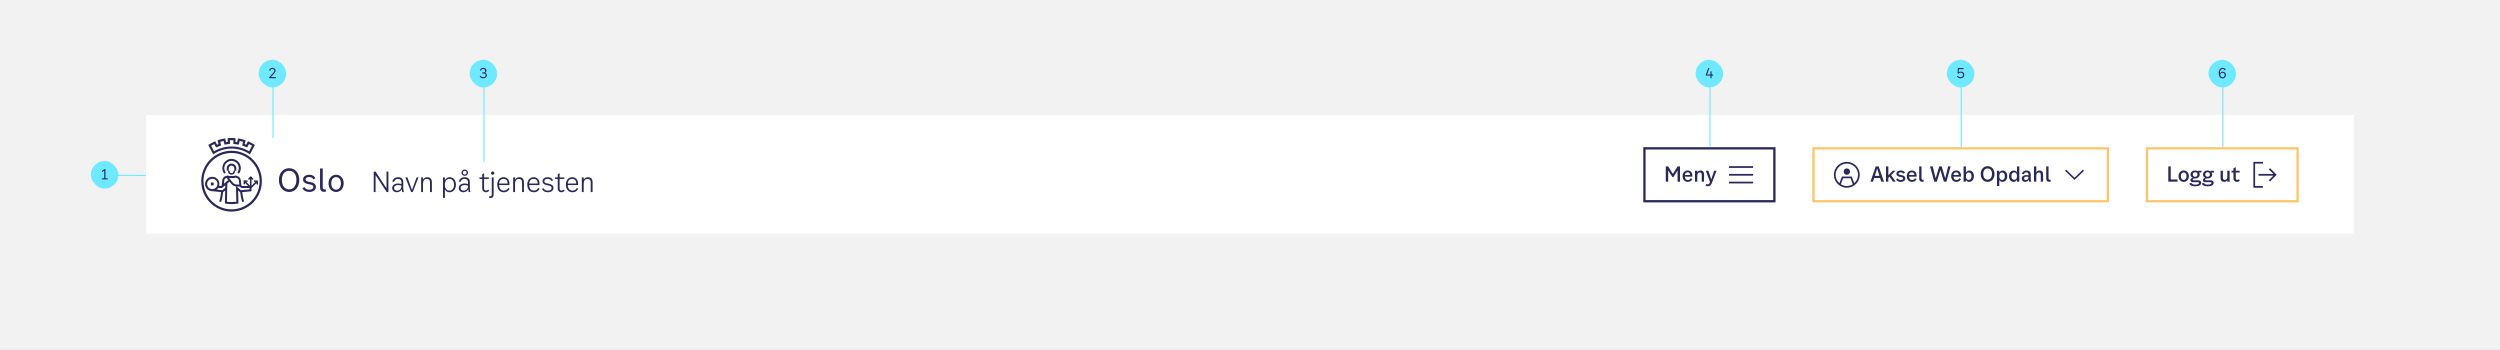 <svg width="2174" height="304" viewBox="0 0 2174 304" fill="none" xmlns="http://www.w3.org/2000/svg">
<rect x="0" y="0" width="2174" height="304" fill="#808080" stroke="none"/>
<g clip-path="url(#clip0_5508_16930)">
<rect width="2174" height="304" fill="white"/>
<rect width="2174" height="304" fill="#F2F2F2"/>
<mask id="path-1-inside-1_5508_16930" fill="white">
<path d="M127 100H2047V204H127V100Z"/>
</mask>
<path d="M127 100H2047V204H127V100Z" fill="white"/>
<path d="M217.374 134.213L216.504 133.673C215.179 132.8 213.771 132.052 212.279 131.429C211.658 131.179 211.037 130.93 210.415 130.722C208.924 130.223 207.35 129.808 205.818 129.558C205.155 129.475 204.492 129.392 203.788 129.309C202.214 129.184 200.599 129.184 199.025 129.309C198.362 129.351 197.658 129.434 196.995 129.558C195.421 129.808 193.888 130.182 192.356 130.722C191.734 130.93 191.113 131.179 190.492 131.429C189.042 132.052 187.634 132.8 186.267 133.673L185.397 134.213L181.13 126.026L181.876 125.569C183.326 124.655 184.817 123.865 186.35 123.2L187.137 122.826L188.669 125.777C189.125 125.61 189.539 125.444 189.995 125.278L189.208 122.036L190.036 121.745C191.651 121.247 193.267 120.831 194.924 120.54L195.794 120.374L196.581 123.616L196.829 123.574C197.202 123.532 197.616 123.491 197.989 123.449V120.125L198.859 120.083C199.687 120.042 200.557 120 201.386 120C202.214 120 203.084 120.042 203.912 120.083L204.782 120.125V123.449C205.238 123.491 205.693 123.532 206.19 123.616L206.977 120.374L207.847 120.54C209.504 120.831 211.161 121.247 212.735 121.745L213.563 122.036L212.776 125.278C213.232 125.444 213.646 125.61 214.102 125.777L215.635 122.826L216.422 123.2C217.954 123.906 219.445 124.696 220.895 125.569L221.641 126.026L217.374 134.213ZM183.616 126.732L186.142 131.553C187.302 130.847 188.503 130.265 189.746 129.725H189.787C190.45 129.434 191.113 129.184 191.776 128.977C193.391 128.436 195.048 127.979 196.705 127.73C197.409 127.605 198.113 127.522 198.859 127.481C200.557 127.356 202.255 127.356 203.954 127.481C204.658 127.564 205.403 127.647 206.108 127.73C207.764 127.979 209.421 128.395 211.037 128.935C211.7 129.184 212.362 129.434 213.025 129.683C214.268 130.223 215.469 130.847 216.67 131.512L219.197 126.691C218.327 126.192 217.416 125.694 216.504 125.278L214.972 128.187L214.185 127.855L213.853 127.73C213.066 127.397 212.238 127.065 211.41 126.816L210.581 126.525L211.368 123.325C210.374 123.034 209.421 122.784 208.427 122.577L207.64 125.777L206.77 125.652C205.776 125.486 204.782 125.361 203.829 125.278L202.96 125.195V121.912C201.965 121.87 200.93 121.87 199.936 121.912V125.195L199.066 125.278C198.403 125.319 197.782 125.403 197.161 125.486C196.829 125.527 196.456 125.569 196.125 125.652L195.255 125.777L194.468 122.577C193.474 122.784 192.48 123.034 191.527 123.325L192.314 126.525L191.486 126.816C190.657 127.106 189.829 127.397 189.042 127.73L188.711 127.855L187.924 128.187L186.391 125.278C185.397 125.694 184.486 126.192 183.616 126.732Z" fill="#2A2859"/>
<path d="M201.386 184C186.805 184 175 172.156 175 157.569C175 142.982 186.805 131.096 201.344 131.096C215.883 131.096 227.73 142.94 227.73 157.527C227.73 164.551 224.954 171.283 220.025 176.27C215.096 181.216 208.344 184 201.386 184ZM201.386 133.049C187.882 133.049 176.947 144.021 176.947 157.527C176.947 171.034 187.882 182.047 201.344 182.047C214.848 182.047 225.783 171.075 225.783 157.569C225.783 151.086 223.215 144.852 218.617 140.239C214.061 135.626 207.847 133.008 201.386 133.049Z" fill="#2A2859"/>
<path d="M196.291 150.005C194.22 147.221 194.8 143.231 197.575 141.153C200.35 139.075 204.326 139.657 206.398 142.442C208.054 144.686 208.054 147.761 206.398 150.005L207.806 151.044C208.841 149.673 209.421 147.969 209.421 146.223C209.421 141.777 205.818 138.161 201.386 138.161C196.953 138.161 193.35 141.777 193.35 146.223C193.35 147.969 193.93 149.673 194.965 151.044L196.291 150.005Z" fill="#2A2859"/>
<path d="M201.344 151.917C203.084 151.917 204.492 150.504 204.492 148.758V148.426H205.528V146.431C205.528 144.104 203.664 142.234 201.344 142.234C199.025 142.234 197.161 144.104 197.161 146.431V148.426H198.196V148.758C198.196 150.504 199.604 151.917 201.344 151.917ZM198.9 146.473C198.9 145.101 199.977 144.021 201.344 144.021C202.711 144.021 203.788 145.101 203.788 146.473V148.468H203.042V148.8C203.084 149.756 202.38 150.545 201.427 150.587C200.474 150.629 199.687 149.922 199.646 148.966C199.646 148.925 199.646 148.842 199.646 148.8V148.468H198.9V146.473Z" fill="#2A2859"/>
<path d="M185.77 158.732H183.367V161.184H185.77V158.732Z" fill="#2A2859"/>
<path d="M220.854 156.862V158.151H222.096L218.741 161.517V155.616L219.611 156.488L220.522 155.574L218.078 153.122L215.635 155.574L216.546 156.488L217.416 155.616V161.475L214.061 158.109H215.262V156.821H211.824V160.312H213.108V159.065L215.717 161.725H210.415L209.877 161.226L209.421 156.904C209.38 156.655 209.131 154.452 207.309 153.496H207.267L205.403 152.748L205.113 152.623L204.824 152.706C203.664 152.997 202.504 153.122 201.344 153.081C200.184 153.122 198.983 152.997 197.865 152.706L197.575 152.623L195.421 153.455H195.379C193.557 154.41 193.267 156.613 193.267 156.862L192.77 161.351L192.356 161.683H190.533C190.699 161.101 190.782 160.519 190.782 159.938C190.782 156.488 187.965 153.704 184.527 153.745C181.089 153.745 178.314 156.571 178.355 160.021C178.355 163.096 180.592 165.673 183.616 166.171H183.699C183.864 166.213 184.03 166.213 184.196 166.213L192.273 167.044C191.983 169.787 191.444 172.488 190.657 175.148L191.486 175.439L192.314 175.688C193.143 172.904 193.723 170.036 194.012 167.169L195.835 165.631L195.545 176.935L196.291 177.06C199.687 177.642 203.167 177.642 206.605 177.06L207.35 176.935L207.06 165.673L208.883 167.21C209.173 170.078 209.753 172.945 210.581 175.73L212.238 175.19C211.451 172.53 210.912 169.829 210.623 167.086L218.741 166.338V163.512L223.049 159.19V160.436H224.333V156.987L220.854 156.862ZM201.344 154.868C202.587 154.909 203.829 154.743 205.072 154.494L206.563 155.075C207.557 155.616 207.723 157.07 207.723 157.07L208.096 160.478H205.983C205.155 160.478 204.285 160.27 203.581 159.813C203.042 159.397 202.545 158.94 202.131 158.4L199.149 154.743C199.894 154.826 200.64 154.868 201.344 154.868ZM184.568 164.468H184.361L183.906 164.426C181.462 164.052 179.763 161.725 180.178 159.273C180.55 156.821 182.87 155.117 185.314 155.532C187.758 155.906 189.456 158.234 189.042 160.686C188.669 162.847 186.764 164.468 184.568 164.468ZM195.876 163.262L193.391 165.382L188.421 164.883C188.918 164.468 189.373 164.01 189.746 163.47H193.018L195.918 161.018L195.876 163.262ZM196.001 158.691L194.717 159.771L195.007 157.112V157.07C195.007 157.07 195.131 155.616 196.166 155.075L196.995 154.743L198.486 156.571L196.001 158.691ZM201.386 175.73C200.019 175.73 198.652 175.647 197.326 175.439L197.409 171.74L197.699 159.522L199.563 157.943L200.806 159.481C201.344 160.187 202.007 160.81 202.711 161.309C203.457 161.766 204.326 162.057 205.196 162.182L205.528 175.439C204.161 175.605 202.752 175.688 201.386 175.73ZM217.001 164.675L209.504 165.382L205.776 162.223H208.51L209.918 163.47H217.043L217.001 164.675Z" fill="#2A2859"/>
<path d="M251.438 166.957C256.31 166.957 260.283 163.026 260.283 156.473C260.283 150.138 256.31 146.261 251.438 146.261C246.54 146.261 242.567 150.138 242.567 156.473C242.567 163.026 246.54 166.957 251.438 166.957ZM251.438 164.664C248.009 164.664 245.097 161.934 245.097 156.473C245.097 151.012 247.901 148.555 251.438 148.555C254.949 148.555 257.752 151.012 257.752 156.473C257.752 161.934 254.84 164.664 251.438 164.664Z" fill="#2A2859"/>
<path d="M263.495 156.09C263.495 158.084 264.937 159.449 267.604 159.995L270.081 160.486C271.741 160.841 272.448 161.497 272.448 162.698C272.448 164.063 271.061 164.964 268.992 164.964C266.951 164.964 265.509 164.172 264.774 162.698L262.978 163.654C264.012 165.783 266.108 166.93 269.047 166.93C272.421 166.93 274.707 165.155 274.707 162.562C274.707 160.377 273.21 158.985 270.081 158.357L267.985 157.947C266.434 157.619 265.754 156.992 265.754 155.927C265.754 154.698 266.978 153.961 268.829 153.961C270.598 153.961 271.904 154.671 272.503 155.954L274.272 155.053C273.51 153.142 271.55 151.968 268.883 151.968C265.699 151.968 263.495 153.742 263.495 156.09Z" fill="#2A2859"/>
<path d="M283.348 166.657V164.637C283.048 164.719 282.749 164.746 282.477 164.746C281.334 164.746 280.654 164.145 280.654 162.889V146.507H278.313V162.998C278.313 165.347 279.483 166.848 281.933 166.848C282.422 166.848 282.858 166.766 283.348 166.657Z" fill="#2A2859"/>
<path d="M292.285 166.957C295.905 166.957 298.871 164.009 298.871 159.422C298.871 154.916 295.932 151.968 292.285 151.968C288.611 151.968 285.672 154.916 285.672 159.422C285.672 164.009 288.639 166.957 292.285 166.957ZM292.285 164.91C289.972 164.91 288.094 163.108 288.094 159.422C288.094 155.736 289.999 154.015 292.285 154.015C294.544 154.015 296.449 155.736 296.449 159.422C296.449 163.108 294.571 164.91 292.285 164.91Z" fill="#2A2859"/>
<path d="M336.119 149.24H337.751V167H336.263L326.615 152.312V167H324.983V149.24H326.615L336.119 163.808V149.24ZM351.207 167H349.719C349.527 166.304 349.383 165.464 349.383 164.504C348.735 165.992 347.079 167.192 345.015 167.192C342.759 167.192 341.055 165.728 341.055 163.544C341.055 160.928 343.407 159.56 346.023 159.56C347.055 159.56 348.063 159.68 349.095 160.04V158.36C349.095 156.704 348.087 155.576 346.119 155.576C344.535 155.576 343.191 156.272 342.519 158.216L341.079 157.784C342.039 155.096 343.983 154.088 346.215 154.088C349.359 154.088 350.679 155.984 350.679 158.168V163.4C350.679 164.84 350.919 166.136 351.207 167ZM349.095 161.72V161.432C348.111 161.024 347.103 160.904 346.119 160.904C344.199 160.904 342.687 161.768 342.687 163.448C342.687 164.984 343.767 165.8 345.303 165.8C346.959 165.8 349.095 164.816 349.095 161.72ZM362.249 154.28H363.929L358.937 167H357.497L352.505 154.28H354.281L358.265 165.2L362.249 154.28ZM371.546 154.088C374.09 154.088 375.578 155.648 375.578 158.504V167H373.946V158.744C373.946 156.44 372.89 155.576 371.114 155.576C368.882 155.576 367.85 157.304 367.85 159.848V167H366.218V154.28H367.85V156.248C368.618 154.856 370.01 154.088 371.546 154.088ZM391.055 154.112C394.295 154.112 396.479 156.824 396.479 160.52C396.479 164.432 394.271 167.192 390.863 167.192C389.087 167.192 387.647 166.304 386.879 164.696V172.04H385.247V154.28H386.879V156.656C387.719 155.024 389.399 154.112 391.055 154.112ZM390.863 165.752C393.239 165.752 394.799 163.928 394.799 160.592C394.799 157.376 393.239 155.552 390.887 155.552C388.343 155.552 386.879 157.448 386.879 160.568C386.879 163.88 388.319 165.752 390.863 165.752ZM404.138 152.936C402.578 152.936 401.306 151.784 401.306 150.2C401.306 148.616 402.578 147.464 404.138 147.464C405.698 147.464 406.97 148.616 406.97 150.2C406.97 151.784 405.698 152.936 404.138 152.936ZM404.138 148.568C403.226 148.568 402.506 149.144 402.506 150.2C402.506 151.28 403.226 151.832 404.138 151.832C405.05 151.832 405.77 151.28 405.77 150.2C405.77 149.144 405.05 148.568 404.138 148.568ZM409.082 167H407.594C407.402 166.304 407.258 165.464 407.258 164.504C406.61 165.992 404.954 167.192 402.89 167.192C400.634 167.192 398.93 165.728 398.93 163.544C398.93 160.928 401.282 159.56 403.898 159.56C404.93 159.56 405.938 159.68 406.97 160.04V158.36C406.97 156.704 405.962 155.576 403.994 155.576C402.41 155.576 401.066 156.272 400.394 158.216L398.954 157.784C399.914 155.096 401.858 154.088 404.09 154.088C407.234 154.088 408.554 155.984 408.554 158.168V163.4C408.554 164.84 408.794 166.136 409.082 167ZM406.97 161.72V161.432C405.986 161.024 404.978 160.904 403.994 160.904C402.074 160.904 400.562 161.768 400.562 163.448C400.562 164.984 401.642 165.8 403.178 165.8C404.834 165.8 406.97 164.816 406.97 161.72ZM420.965 163.832C420.965 165.32 421.853 165.752 422.645 165.752C423.413 165.752 423.917 165.464 424.517 164.84L425.381 165.8C424.541 166.784 423.629 167.192 422.501 167.192C420.773 167.192 419.333 166.04 419.333 163.784V155.624H416.933V154.28H419.333V151.544L420.965 150.584V154.28H425.093V155.624H420.965V163.832ZM428.457 151.976C427.665 151.976 427.017 151.352 427.017 150.536C427.017 149.72 427.665 149.096 428.457 149.096C429.249 149.096 429.897 149.72 429.897 150.536C429.897 151.352 429.249 151.976 428.457 151.976ZM426.537 172.208C426.105 172.208 425.697 172.136 425.289 172.016L425.433 170.576C425.769 170.696 426.081 170.72 426.297 170.72C427.425 170.72 427.641 169.952 427.641 168.848V154.28H429.273V168.944C429.273 171.104 428.337 172.208 426.537 172.208ZM441.896 163.4L443.096 164.072C442.496 165.608 440.912 167.192 438.08 167.192C434.504 167.192 432.392 164.528 432.392 160.472C432.392 156.752 434.6 154.088 437.912 154.088C440.648 154.088 443 156.056 443 159.512L442.952 160.928H434.048C434.192 164.312 435.8 165.752 438.248 165.752C440.168 165.752 441.296 164.648 441.896 163.4ZM437.912 155.528C435.992 155.528 434.264 156.56 434.048 159.584H441.392C441.464 156.728 439.784 155.528 437.912 155.528ZM451.579 154.088C454.123 154.088 455.611 155.648 455.611 158.504V167H453.979V158.744C453.979 156.44 452.923 155.576 451.147 155.576C448.915 155.576 447.883 157.304 447.883 159.848V167H446.251V154.28H447.883V156.248C448.651 154.856 450.043 154.088 451.579 154.088ZM468.028 163.4L469.228 164.072C468.628 165.608 467.044 167.192 464.212 167.192C460.636 167.192 458.524 164.528 458.524 160.472C458.524 156.752 460.732 154.088 464.044 154.088C466.78 154.088 469.132 156.056 469.132 159.512L469.084 160.928H460.18C460.324 164.312 461.932 165.752 464.38 165.752C466.3 165.752 467.428 164.648 468.028 163.4ZM464.044 155.528C462.124 155.528 460.396 156.56 460.18 159.584H467.524C467.596 156.728 465.916 155.528 464.044 155.528ZM471.758 157.592C471.758 155.576 473.654 154.088 476.318 154.088C478.622 154.088 480.398 155.192 480.926 156.872L479.582 157.4C479.078 156.176 477.902 155.528 476.27 155.528C474.494 155.528 473.342 156.272 473.342 157.448C473.342 158.504 474.038 159.152 475.55 159.464L477.23 159.8C480.014 160.352 481.31 161.552 481.31 163.448C481.31 165.656 479.342 167.192 476.51 167.192C473.942 167.192 472.142 166.184 471.278 164.264L472.67 163.688C473.27 165.032 474.59 165.752 476.462 165.752C478.43 165.752 479.726 164.888 479.726 163.592C479.726 162.392 479.054 161.744 477.374 161.384L475.31 160.952C472.982 160.472 471.758 159.296 471.758 157.592ZM486.632 163.832C486.632 165.32 487.52 165.752 488.312 165.752C489.08 165.752 489.584 165.464 490.184 164.84L491.048 165.8C490.208 166.784 489.296 167.192 488.168 167.192C486.44 167.192 485 166.04 485 163.784V155.624H482.6V154.28H485V151.544L486.632 150.584V154.28H490.76V155.624H486.632V163.832ZM501.6 163.4L502.8 164.072C502.2 165.608 500.616 167.192 497.784 167.192C494.208 167.192 492.096 164.528 492.096 160.472C492.096 156.752 494.304 154.088 497.616 154.088C500.352 154.088 502.704 156.056 502.704 159.512L502.656 160.928H493.752C493.896 164.312 495.504 165.752 497.952 165.752C499.872 165.752 501 164.648 501.6 163.4ZM497.616 155.528C495.696 155.528 493.968 156.56 493.752 159.584H501.096C501.168 156.728 499.488 155.528 497.616 155.528ZM511.282 154.088C513.826 154.088 515.314 155.648 515.314 158.504V167H513.682V158.744C513.682 156.44 512.626 155.576 510.85 155.576C508.618 155.576 507.586 157.304 507.586 159.848V167H505.954V154.28H507.586V156.248C508.354 154.856 509.746 154.088 511.282 154.088Z" fill="#2A2859"/>
<path d="M1458.86 144.68H1460.93V158H1458.81V148.226L1455.17 154.004H1454.33L1450.67 148.208V158H1448.57V144.68H1450.62L1454.74 151.232L1458.86 144.68ZM1470.31 154.994L1471.68 155.786C1471.14 156.974 1469.88 158.162 1467.7 158.162C1464.88 158.162 1463.17 156.074 1463.17 153.14C1463.17 150.242 1465.02 148.244 1467.56 148.244C1469.81 148.244 1471.66 149.756 1471.66 152.456L1471.63 153.644H1465.15C1465.26 155.66 1466.25 156.524 1467.83 156.524C1469 156.524 1469.81 155.894 1470.31 154.994ZM1467.56 149.828C1466.34 149.828 1465.31 150.476 1465.15 152.204H1469.7C1469.72 150.512 1468.68 149.828 1467.56 149.828ZM1478.76 148.244C1480.7 148.244 1481.85 149.504 1481.85 151.574V158H1479.84V151.898C1479.84 150.584 1479.21 149.99 1478.11 149.99C1476.69 149.99 1475.97 150.98 1475.97 152.834V158H1473.95V148.46H1475.97V149.828C1476.61 148.82 1477.57 148.244 1478.76 148.244ZM1490.58 148.46H1492.69L1488.82 158.738C1488.06 160.736 1487.14 161.996 1485.18 161.996C1484.39 161.996 1483.63 161.744 1483.08 161.276L1483.83 159.872C1484.19 160.196 1484.55 160.358 1485.02 160.358C1485.76 160.358 1486.3 159.998 1486.69 159.026L1487.02 158.27L1483.36 148.46H1485.61L1488.1 156.056L1490.58 148.46Z" fill="#2A2859"/>
<path d="M1503.5 144.5H1524.5V146H1503.5V144.5Z" fill="#2A2859"/>
<path d="M1503.5 151.25H1524.5V152.75H1503.5V151.25Z" fill="#2A2859"/>
<path d="M1503.5 158H1524.5V159.5H1503.5V158Z" fill="#2A2859"/>
<rect x="1430" y="129" width="113" height="46" stroke="#2A2859" stroke-width="2"/>
<path d="M1606 152C1607.53 152 1608.78 150.758 1608.78 149.225C1608.78 147.692 1607.53 146.45 1606 146.45C1604.47 146.45 1603.23 147.692 1603.23 149.225C1603.23 150.758 1604.47 152 1606 152Z" fill="#2A2859"/>
<path fill-rule="evenodd" clip-rule="evenodd" d="M1594.75 152C1594.75 145.787 1599.79 140.75 1606 140.75C1612.21 140.75 1617.25 145.787 1617.25 152C1617.25 158.213 1612.21 163.25 1606 163.25C1599.79 163.25 1594.75 158.213 1594.75 152ZM1602.77 155L1600.81 160.237C1602.31 161.19 1604.09 161.75 1606 161.75C1607.91 161.75 1609.69 161.19 1611.19 160.237L1609.23 155H1602.77ZM1610.27 153.5L1612.44 159.298C1614.47 157.509 1615.75 154.905 1615.75 152C1615.75 146.624 1611.38 142.25 1606 142.25C1600.62 142.25 1596.25 146.624 1596.25 152C1596.25 154.905 1597.53 157.509 1599.56 159.298L1601.73 153.5H1610.27Z" fill="#2A2859"/>
<path d="M1635.94 158L1634.93 154.76H1629.78L1628.74 158H1626.52L1631.15 144.68H1633.69L1638.29 158H1635.94ZM1630.37 152.906H1634.33L1632.37 146.624L1630.37 152.906ZM1646.08 158L1643.19 153.626L1642.09 154.706V158H1640.07V144.68H1642.09V152.42L1645.94 148.46H1648.42L1644.52 152.312L1648.5 158H1646.08ZM1649.11 151.088C1649.11 149.468 1650.6 148.244 1652.85 148.244C1654.7 148.244 1655.95 148.91 1656.61 150.188L1655.21 151.052C1654.78 150.314 1653.91 149.864 1652.83 149.864C1651.75 149.864 1651.01 150.278 1651.01 150.962C1651.01 151.52 1651.39 151.862 1652.24 152.024L1653.84 152.348C1655.86 152.744 1656.86 153.698 1656.86 155.156C1656.86 156.956 1655.3 158.162 1652.94 158.162C1650.94 158.162 1649.52 157.406 1648.78 156.02L1650.19 155.138C1650.71 156.02 1651.63 156.524 1652.89 156.524C1654.11 156.524 1654.94 156.038 1654.94 155.246C1654.94 154.598 1654.54 154.238 1653.66 154.058L1651.9 153.716C1650.1 153.374 1649.11 152.456 1649.11 151.088ZM1665.3 154.994L1666.66 155.786C1666.12 156.974 1664.86 158.162 1662.69 158.162C1659.86 158.162 1658.15 156.074 1658.15 153.14C1658.15 150.242 1660 148.244 1662.54 148.244C1664.79 148.244 1666.65 149.756 1666.65 152.456L1666.61 153.644H1660.13C1660.24 155.66 1661.23 156.524 1662.81 156.524C1663.98 156.524 1664.79 155.894 1665.3 154.994ZM1662.54 149.828C1661.32 149.828 1660.29 150.476 1660.13 152.204H1664.68C1664.7 150.512 1663.66 149.828 1662.54 149.828ZM1672.77 157.946C1672.39 158.054 1672.01 158.108 1671.62 158.108C1669.8 158.108 1668.93 157.028 1668.93 155.282V144.68H1670.95V155.138C1670.95 155.966 1671.44 156.344 1672.17 156.344C1672.35 156.344 1672.55 156.326 1672.77 156.272V157.946ZM1694.11 144.68H1696.27L1692.58 158H1690.38L1687.39 147.812L1684.24 158H1682.05L1678.38 144.68H1680.72L1683.27 155.174L1686.31 144.68H1688.51L1691.55 155.156L1694.11 144.68ZM1703.89 154.994L1705.26 155.786C1704.72 156.974 1703.46 158.162 1701.28 158.162C1698.45 158.162 1696.74 156.074 1696.74 153.14C1696.74 150.242 1698.6 148.244 1701.14 148.244C1703.39 148.244 1705.24 149.756 1705.24 152.456L1705.2 153.644H1698.72C1698.83 155.66 1699.82 156.524 1701.41 156.524C1702.58 156.524 1703.39 155.894 1703.89 154.994ZM1701.14 149.828C1699.91 149.828 1698.89 150.476 1698.72 152.204H1703.28C1703.3 150.512 1702.25 149.828 1701.14 149.828ZM1712.55 148.262C1714.85 148.262 1716.51 150.224 1716.51 153.14C1716.51 156.128 1714.83 158.144 1712.31 158.144C1711.22 158.144 1710.15 157.658 1709.54 156.47V158H1707.53V144.68H1709.54V150.17C1710.28 148.82 1711.45 148.262 1712.55 148.262ZM1712.01 156.488C1713.39 156.488 1714.42 155.372 1714.42 153.23C1714.42 151.088 1713.39 149.99 1712.01 149.99C1710.53 149.99 1709.54 150.998 1709.54 153.212C1709.54 155.426 1710.53 156.488 1712.01 156.488ZM1728.43 158.18C1725.12 158.18 1722.44 155.624 1722.44 151.214C1722.44 147.056 1725.12 144.5 1728.43 144.5C1731.75 144.5 1734.43 147.056 1734.43 151.214C1734.43 155.624 1731.75 158.18 1728.43 158.18ZM1728.43 156.2C1730.49 156.2 1732.23 154.598 1732.23 151.232C1732.23 147.956 1730.54 146.48 1728.43 146.48C1726.33 146.48 1724.64 147.956 1724.64 151.232C1724.64 154.598 1726.38 156.2 1728.43 156.2ZM1741.55 148.262C1743.85 148.262 1745.51 150.224 1745.51 153.14C1745.51 156.128 1743.84 158.144 1741.32 158.144C1740.24 158.144 1739.17 157.676 1738.56 156.506V161.78H1736.55V148.46H1738.56V150.134C1739.3 148.802 1740.45 148.262 1741.55 148.262ZM1741.01 156.488C1742.4 156.488 1743.42 155.372 1743.42 153.23C1743.42 151.088 1742.4 149.99 1741.01 149.99C1739.53 149.99 1738.56 150.998 1738.56 153.212C1738.56 155.426 1739.53 156.488 1741.01 156.488ZM1753.98 144.68H1756V158H1753.98V156.272C1753.25 157.604 1752.09 158.144 1751 158.144C1748.69 158.144 1747.04 156.164 1747.04 153.266C1747.04 150.26 1748.71 148.262 1751.23 148.262C1752.31 148.262 1753.39 148.748 1753.98 149.918V144.68ZM1751.54 156.38C1752.99 156.38 1753.98 155.39 1753.98 153.158C1753.98 150.944 1753.01 149.882 1751.54 149.882C1750.15 149.882 1749.12 150.998 1749.12 153.158C1749.12 155.3 1750.15 156.38 1751.54 156.38ZM1766.33 158H1764.48C1764.33 157.514 1764.24 156.938 1764.21 156.2C1763.76 157.19 1762.75 158.162 1761.09 158.162C1759.37 158.162 1758.14 156.992 1758.14 155.336C1758.14 153.266 1759.98 152.24 1762.03 152.24C1762.68 152.24 1763.29 152.294 1763.96 152.474V151.574C1763.96 150.548 1763.31 149.882 1762.14 149.882C1761.04 149.882 1760.27 150.476 1759.91 151.592L1758.2 151.07C1758.88 149.054 1760.52 148.244 1762.23 148.244C1764.77 148.244 1765.92 149.738 1765.92 151.556V155.246C1765.92 156.38 1766.1 157.388 1766.33 158ZM1763.96 154.058V153.842C1763.38 153.644 1762.82 153.572 1762.23 153.572C1761.04 153.572 1760.12 154.112 1760.12 155.156C1760.12 156.038 1760.75 156.596 1761.71 156.596C1762.68 156.596 1763.96 156.02 1763.96 154.058ZM1773.57 148.244C1775.51 148.244 1776.67 149.504 1776.67 151.574V158H1774.65V151.898C1774.65 150.584 1774.02 149.99 1772.92 149.99C1771.5 149.99 1770.76 150.98 1770.76 152.834V158H1768.75V144.68H1770.76V149.846C1771.41 148.82 1772.38 148.244 1773.57 148.244ZM1783.23 157.946C1782.85 158.054 1782.47 158.108 1782.07 158.108C1780.26 158.108 1779.39 157.028 1779.39 155.282V144.68H1781.41V155.138C1781.41 155.966 1781.89 156.344 1782.63 156.344C1782.81 156.344 1783.01 156.326 1783.23 156.272V157.946Z" fill="#2A2859"/>
<path fill-rule="evenodd" clip-rule="evenodd" d="M1804 154.56L1796.75 147.5L1795.75 148.47L1804 156.5L1812.25 148.47L1811.25 147.5L1804 154.56Z" fill="#2A2859"/>
<rect x="1577" y="129" width="256" height="46" stroke="#F9C66B" stroke-width="2"/>
<path d="M1887.67 156.056H1893.56V158H1885.57V144.68H1887.67V156.056ZM1898.94 158.18C1896.45 158.18 1894.42 156.236 1894.42 153.176C1894.42 150.188 1896.44 148.244 1898.94 148.244C1901.44 148.244 1903.46 150.188 1903.46 153.176C1903.46 156.236 1901.42 158.18 1898.94 158.18ZM1898.94 156.47C1900.29 156.47 1901.39 155.426 1901.39 153.176C1901.39 150.908 1900.27 149.954 1898.94 149.954C1897.61 149.954 1896.49 150.908 1896.49 153.176C1896.49 155.426 1897.61 156.47 1898.94 156.47ZM1914.4 150.026H1912.4V150.242C1912.73 150.692 1912.89 151.214 1912.89 151.754C1912.89 153.482 1911.56 155.21 1908.78 155.21H1908.32C1907.34 155.21 1906.71 155.534 1906.71 156.11C1906.71 156.506 1907.02 156.794 1907.63 156.794H1911.61C1913.25 156.794 1914.18 157.64 1914.18 158.936C1914.18 160.898 1912.19 162.032 1909 162.032C1906.21 162.032 1904.34 161.33 1903.85 159.476L1905.81 159.098C1906.26 160.25 1907.31 160.556 1909.05 160.556C1910.93 160.556 1912.26 160.052 1912.26 159.17C1912.26 158.756 1912.02 158.45 1911.38 158.45H1907.04C1905.54 158.45 1904.77 157.64 1904.77 156.632C1904.77 155.66 1905.63 154.886 1906.82 154.652C1905.51 154.076 1904.86 152.852 1904.86 151.7C1904.86 149.99 1906.25 148.244 1908.89 148.244C1910.06 148.244 1910.98 148.658 1911.52 149.252V148.46H1914.4V150.026ZM1908.89 153.752C1910.28 153.752 1910.93 152.78 1910.93 151.736C1910.93 150.692 1910.28 149.738 1908.89 149.738C1907.52 149.738 1906.86 150.692 1906.86 151.736C1906.86 152.78 1907.52 153.752 1908.89 153.752ZM1925.24 150.026H1923.24V150.242C1923.56 150.692 1923.73 151.214 1923.73 151.754C1923.73 153.482 1922.39 155.21 1919.62 155.21H1919.15C1918.18 155.21 1917.55 155.534 1917.55 156.11C1917.55 156.506 1917.86 156.794 1918.47 156.794H1922.45C1924.09 156.794 1925.02 157.64 1925.02 158.936C1925.02 160.898 1923.02 162.032 1919.84 162.032C1917.05 162.032 1915.18 161.33 1914.69 159.476L1916.65 159.098C1917.1 160.25 1918.15 160.556 1919.89 160.556C1921.76 160.556 1923.1 160.052 1923.1 159.17C1923.1 158.756 1922.86 158.45 1922.21 158.45H1917.88C1916.38 158.45 1915.61 157.64 1915.61 156.632C1915.61 155.66 1916.47 154.886 1917.66 154.652C1916.35 154.076 1915.7 152.852 1915.7 151.7C1915.7 149.99 1917.08 148.244 1919.73 148.244C1920.9 148.244 1921.82 148.658 1922.36 149.252V148.46H1925.24V150.026ZM1919.73 153.752C1921.12 153.752 1921.76 152.78 1921.76 151.736C1921.76 150.692 1921.12 149.738 1919.73 149.738C1918.36 149.738 1917.7 150.692 1917.7 151.736C1917.7 152.78 1918.36 153.752 1919.73 153.752ZM1936.85 148.46H1938.87V158H1936.85V156.596C1936.24 157.64 1935.28 158.162 1934.11 158.162C1932.15 158.162 1931.02 156.902 1931.02 154.832V148.46H1933.03V154.526C1933.03 155.768 1933.65 156.434 1934.74 156.434C1936.15 156.434 1936.85 155.426 1936.85 153.572V148.46ZM1944.23 155.048C1944.23 156.11 1944.88 156.434 1945.54 156.434C1946.06 156.434 1946.48 156.218 1946.89 155.804L1947.76 157.1C1947.04 157.82 1946.24 158.162 1945.22 158.162C1943.56 158.162 1942.21 157.154 1942.21 155.174V150.026H1940.54V148.46H1942.21V146.336L1944.23 145.418V148.46H1947.59V150.026H1944.23V155.048Z" fill="#2A2859"/>
<path d="M1967.88 142.25H1961.04V161.75H1967.79V163.25H1959.54V140.75H1967.88V142.25ZM1964.01 151.25H1976.92L1972.95 147.283L1974.01 146.217L1979.79 152L1974.01 157.782L1972.95 156.718L1976.92 152.75H1964.01V151.25Z" fill="#2A2859"/>
<rect x="1867" y="129" width="131" height="46" stroke="#F9C66B" stroke-width="2"/>
<path d="M2047 203H127V205H2047V203Z" fill="#F2F2F2" mask="url(#path-1-inside-1_5508_16930)"/>
<g clip-path="url(#clip1_5508_16930)">
<rect x="79" y="152" width="48" height="1" fill="#6FE9FF"/>
<g clip-path="url(#clip2_5508_16930)">
<rect x="79" y="140" width="24" height="24" rx="12" fill="#6FE9FF"/>
<path d="M91.71 155.1H93.666V156H88.59V155.1H90.654V148.32L88.698 149.628V148.524L90.762 147.12H91.71V155.1Z" fill="#2A2859"/>
</g>
</g>
<g clip-path="url(#clip3_5508_16930)">
<rect x="236.936" y="52" width="1" height="68" fill="#6FE9FF"/>
<g clip-path="url(#clip4_5508_16930)">
<rect x="224.936" y="52" width="24" height="24" rx="12" fill="#6FE9FF"/>
<path d="M235.51 67.028H240.022V68H234.082V67.184L237.238 63.752C238.15 62.768 238.522 62.228 238.522 61.46C238.522 60.632 237.958 59.96 236.902 59.96C235.978 59.96 235.282 60.416 234.946 61.472L233.974 61.208C234.49 59.636 235.606 59.012 236.926 59.012C238.702 59.012 239.626 60.2 239.626 61.376C239.626 62.396 239.218 63.068 238.042 64.34L235.51 67.028Z" fill="#2A2859"/>
</g>
</g>
<g clip-path="url(#clip5_5508_16930)">
<rect x="420.371" y="52" width="1" height="89" fill="#6FE9FF"/>
<g clip-path="url(#clip6_5508_16930)">
<rect x="408.371" y="52" width="24" height="24" rx="12" fill="#6FE9FF"/>
<path d="M421.777 63.308C422.665 63.608 423.397 64.316 423.397 65.48C423.397 66.92 422.185 68.108 420.229 68.108C419.041 68.108 417.925 67.664 417.061 66.464L417.853 65.84C418.501 66.764 419.221 67.148 420.277 67.148C421.549 67.148 422.341 66.38 422.341 65.444C422.341 64.796 422.077 64.388 421.669 64.148C421.357 63.98 421.069 63.896 420.577 63.896H419.317V62.984H420.217C420.889 62.984 421.165 62.888 421.453 62.66C421.789 62.384 421.981 61.976 421.981 61.496C421.981 60.56 421.297 59.96 420.193 59.96C419.257 59.96 418.537 60.44 418.165 61.472L417.217 61.184C417.793 59.684 418.897 59.012 420.229 59.012C422.137 59.012 423.025 60.212 423.025 61.376C423.025 62.264 422.497 62.96 421.777 63.308Z" fill="#2A2859"/>
</g>
</g>
<g clip-path="url(#clip7_5508_16930)">
<rect x="1486.5" y="52" width="1" height="76" fill="#6FE9FF"/>
<g clip-path="url(#clip8_5508_16930)">
<rect x="1474.5" y="52" width="24" height="24" rx="12" fill="#6FE9FF"/>
<path d="M1489.83 64.796V65.744H1488.39V68H1487.37V65.744H1483.38V64.928L1485.49 59.12H1486.51L1484.5 64.796H1487.37V62.264L1488.39 61.964V64.796H1489.83Z" fill="#2A2859"/>
</g>
</g>
<g clip-path="url(#clip9_5508_16930)">
<rect x="1705" y="52" width="1" height="76" fill="#6FE9FF"/>
<g clip-path="url(#clip10_5508_16930)">
<rect x="1693" y="52" width="24" height="24" rx="12" fill="#6FE9FF"/>
<path d="M1705.33 62.264C1706.97 62.264 1708.13 63.416 1708.13 65.024C1708.13 66.764 1706.85 68.096 1704.82 68.096C1703.68 68.096 1702.58 67.664 1701.73 66.464L1702.51 65.852C1703.15 66.764 1703.9 67.16 1704.89 67.16C1706.18 67.16 1707.05 66.248 1707.05 65.096C1707.05 63.896 1706.25 63.164 1705.13 63.164C1704.32 63.164 1703.79 63.416 1703.09 64.088L1702.28 63.776L1702.57 59.12H1707.45V60.092H1703.45L1703.24 63.08C1703.78 62.552 1704.52 62.264 1705.33 62.264Z" fill="#2A2859"/>
</g>
</g>
<g clip-path="url(#clip11_5508_16930)">
<rect x="1932.5" y="52" width="1" height="76" fill="#6FE9FF"/>
<g clip-path="url(#clip12_5508_16930)">
<rect x="1920.5" y="52" width="24" height="24" rx="12" fill="#6FE9FF"/>
<path d="M1932.67 68.108C1930.58 68.108 1929.37 66.392 1929.37 63.512C1929.37 60.944 1930.69 59.012 1932.97 59.012C1934.25 59.012 1935.11 59.636 1935.55 60.608L1934.66 61.124C1934.34 60.428 1933.69 59.972 1932.91 59.972C1931.24 59.972 1930.23 61.496 1930.44 64.028C1930.87 62.924 1931.88 62.348 1932.89 62.348C1934.31 62.348 1935.67 63.416 1935.67 65.156C1935.67 66.656 1934.6 68.108 1932.67 68.108ZM1930.77 65.192C1930.77 66.476 1931.67 67.172 1932.71 67.172C1933.74 67.172 1934.59 66.488 1934.59 65.192C1934.59 64.064 1933.75 63.26 1932.68 63.26C1931.7 63.26 1930.77 63.908 1930.77 65.192Z" fill="#2A2859"/>
</g>
</g>
</g>
<defs>
<clipPath id="clip0_5508_16930">
<rect width="2174" height="304" fill="white"/>
</clipPath>
<clipPath id="clip1_5508_16930">
<rect width="48" height="24" fill="white" transform="translate(79 140)"/>
</clipPath>
<clipPath id="clip2_5508_16930">
<rect x="79" y="140" width="24" height="24" rx="12" fill="white"/>
</clipPath>
<clipPath id="clip3_5508_16930">
<rect width="24" height="68" fill="white" transform="translate(224.936 52)"/>
</clipPath>
<clipPath id="clip4_5508_16930">
<rect x="224.936" y="52" width="24" height="24" rx="12" fill="white"/>
</clipPath>
<clipPath id="clip5_5508_16930">
<rect width="24" height="89" fill="white" transform="translate(408.371 52)"/>
</clipPath>
<clipPath id="clip6_5508_16930">
<rect x="408.371" y="52" width="24" height="24" rx="12" fill="white"/>
</clipPath>
<clipPath id="clip7_5508_16930">
<rect width="24" height="76" fill="white" transform="translate(1474.5 52)"/>
</clipPath>
<clipPath id="clip8_5508_16930">
<rect x="1474.5" y="52" width="24" height="24" rx="12" fill="white"/>
</clipPath>
<clipPath id="clip9_5508_16930">
<rect width="24" height="76" fill="white" transform="translate(1693 52)"/>
</clipPath>
<clipPath id="clip10_5508_16930">
<rect x="1693" y="52" width="24" height="24" rx="12" fill="white"/>
</clipPath>
<clipPath id="clip11_5508_16930">
<rect width="24" height="76" fill="white" transform="translate(1920.5 52)"/>
</clipPath>
<clipPath id="clip12_5508_16930">
<rect x="1920.5" y="52" width="24" height="24" rx="12" fill="white"/>
</clipPath>
</defs>
</svg>
